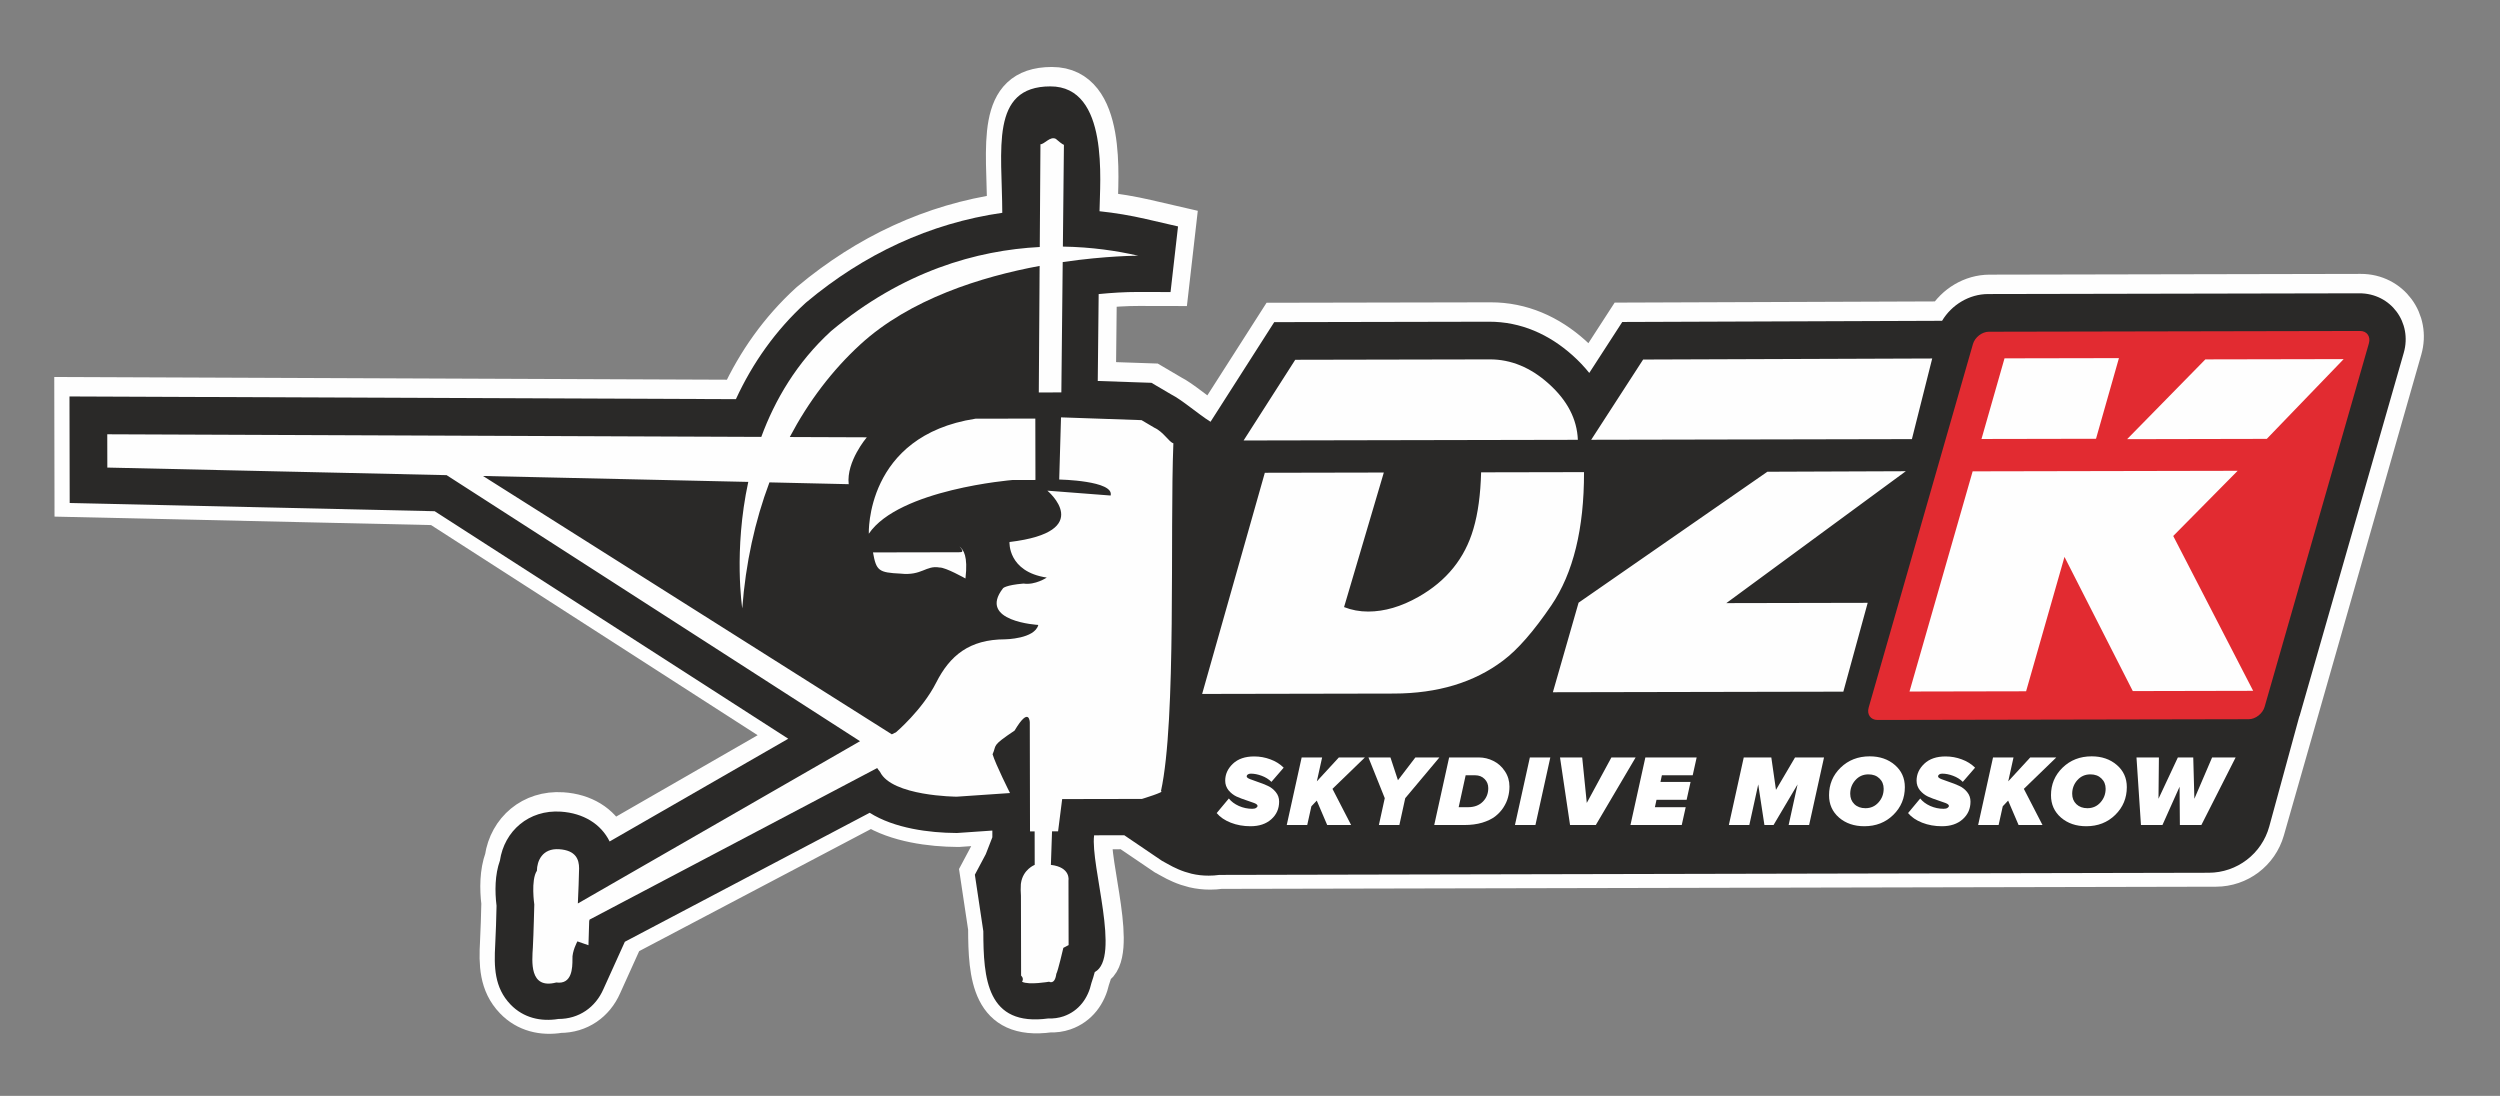 <svg width="146" height="64" viewBox="0 0 146 64" fill="none" xmlns="http://www.w3.org/2000/svg">
<rect x="0" y="0" width="146" height="64" fill="#808080" stroke="none"/>
<path fill-rule="evenodd" clip-rule="evenodd" d="M140.466 20.444L132.439 48.526C132.053 49.875 130.821 50.806 129.416 50.809C120.426 50.83 88.099 50.902 71.294 50.936C71.09 50.965 70.884 50.979 70.675 50.98C70.338 50.98 70 50.944 69.672 50.866C69.404 50.801 69.141 50.713 68.889 50.603C68.676 50.512 68.47 50.406 68.269 50.291C68.161 50.228 68.051 50.168 67.941 50.11L65.745 48.62L63.983 48.623C63.758 50.395 65.57 55.791 64.02 56.609C63.963 56.825 63.898 57.043 63.826 57.244C63.634 58.128 63.101 58.883 62.195 59.195C61.912 59.292 61.611 59.333 61.314 59.318C57.703 59.811 57.518 56.981 57.513 54.224L57.018 50.924L57.656 49.727L58.039 48.739L58.039 48.346L55.991 48.487L55.912 48.487C54.379 48.478 52.319 48.221 50.876 47.307L36.577 54.84L35.324 57.612C34.861 58.666 33.904 59.35 32.695 59.349C31.675 59.517 30.656 59.288 29.905 58.507C28.946 57.514 28.938 56.282 29.007 55.017C29.047 54.262 29.067 53.497 29.085 52.739C28.981 51.898 28.987 50.921 29.282 50.102C29.541 48.363 30.977 47.118 32.84 47.242C34.153 47.327 35.184 47.961 35.688 48.983L46.12 42.983L25.47 29.696L4.157 29.217L4.145 22.994L43.063 23.152C44.039 21.036 45.383 19.136 47.123 17.543L47.16 17.51L47.196 17.479C50.531 14.69 54.384 12.877 58.619 12.269C58.612 8.603 57.877 4.894 61.424 4.886C64.879 4.88 64.316 10.472 64.298 12.177C65.209 12.273 66.114 12.425 67.003 12.63L68.884 13.064L68.446 16.897L66.514 16.893C65.787 16.892 65.014 16.94 64.249 17.015L64.195 22.09L67.331 22.197C67.717 22.424 68.103 22.649 68.487 22.877C69.113 23.19 70.053 24.018 70.781 24.474L74.501 18.655L87.048 18.63C88.91 18.626 90.556 19.368 91.934 20.602C92.287 20.921 92.612 21.26 92.9 21.621L94.827 18.645L113.503 18.576C114.058 17.646 115.086 17.016 116.188 17.014L137.869 16.97C139.716 16.966 140.972 18.684 140.466 20.444Z" fill="#FEFEFE"/>
<path fill-rule="evenodd" clip-rule="evenodd" d="M140.466 20.444L132.439 48.526C132.053 49.875 130.821 50.806 129.416 50.809C120.426 50.83 88.099 50.902 71.294 50.936C71.09 50.965 70.884 50.979 70.675 50.98C70.338 50.98 70 50.944 69.672 50.866C69.404 50.801 69.141 50.713 68.889 50.603C68.676 50.512 68.47 50.406 68.269 50.291C68.161 50.228 68.051 50.168 67.941 50.11L65.745 48.62L63.983 48.623C63.758 50.395 65.57 55.791 64.02 56.609C63.963 56.825 63.898 57.043 63.826 57.244C63.634 58.128 63.101 58.883 62.195 59.195C61.912 59.292 61.611 59.333 61.314 59.318C57.703 59.811 57.518 56.981 57.513 54.224L57.018 50.924L57.656 49.727L58.039 48.739L58.039 48.346L55.991 48.487L55.912 48.487C54.379 48.478 52.319 48.221 50.876 47.307L36.577 54.84L35.324 57.612C34.861 58.666 33.904 59.35 32.695 59.349C31.675 59.517 30.656 59.288 29.905 58.507C28.946 57.514 28.938 56.282 29.007 55.017C29.047 54.262 29.067 53.497 29.085 52.739C28.981 51.898 28.987 50.921 29.282 50.102C29.541 48.363 30.977 47.118 32.84 47.242C34.153 47.327 35.184 47.961 35.688 48.983L46.12 42.983L25.47 29.696L4.157 29.217L4.145 22.994L43.063 23.152C44.039 21.036 45.383 19.136 47.123 17.543L47.16 17.51L47.196 17.479C50.531 14.69 54.384 12.877 58.619 12.269C58.612 8.603 57.877 4.894 61.424 4.886C64.879 4.88 64.316 10.472 64.298 12.177C65.209 12.273 66.114 12.425 67.003 12.63L68.884 13.064L68.446 16.897L66.514 16.893C65.787 16.892 65.014 16.94 64.249 17.015L64.195 22.09L67.331 22.197C67.717 22.424 68.103 22.649 68.487 22.877C69.113 23.19 70.053 24.018 70.781 24.474L74.501 18.655L87.048 18.63C88.91 18.626 90.556 19.368 91.934 20.602C92.287 20.921 92.612 21.26 92.9 21.621L94.827 18.645L113.503 18.576C114.058 17.646 115.086 17.016 116.188 17.014L137.869 16.97C139.716 16.966 140.972 18.684 140.466 20.444Z" stroke="#FEFEFE" stroke-width="1.949" stroke-miterlimit="10"/>
<path fill-rule="evenodd" clip-rule="evenodd" d="M134.284 41.825L132.525 48.266C132.089 49.859 130.643 50.966 128.989 50.969C119.432 50.99 87.76 51.061 71.208 51.095C71.004 51.124 70.797 51.138 70.588 51.138C70.251 51.139 69.914 51.103 69.586 51.025C69.318 50.96 69.055 50.872 68.803 50.762C68.59 50.671 68.383 50.565 68.183 50.45C68.074 50.386 67.964 50.327 67.855 50.269L65.659 48.779L63.896 48.782C63.672 50.553 65.484 55.95 63.934 56.768C63.876 56.984 63.811 57.202 63.74 57.403C63.547 58.287 63.014 59.041 62.109 59.354C61.825 59.45 61.525 59.491 61.228 59.477C57.617 59.969 57.432 57.14 57.426 54.383L56.932 51.083L57.569 49.885L57.953 48.898L57.953 48.505L55.905 48.646L55.825 48.646C54.292 48.638 52.232 48.38 50.79 47.466L36.491 54.999L35.237 57.77C34.775 58.825 33.817 59.509 32.608 59.508C31.589 59.675 30.57 59.447 29.818 58.666C28.859 57.673 28.851 56.441 28.92 55.176C28.961 54.421 28.981 53.656 28.998 52.899C28.895 52.057 28.9 51.08 29.195 50.261C29.454 48.522 30.89 47.277 32.753 47.4C34.067 47.486 35.098 48.119 35.602 49.142L46.034 43.142L25.384 29.855L4.07 29.376L4.058 23.153L42.977 23.311C43.953 21.195 45.296 19.295 47.037 17.701L47.073 17.669L47.11 17.638C50.444 14.849 54.298 13.036 58.533 12.428C58.525 8.762 57.791 5.052 61.337 5.045C64.793 5.038 64.23 10.631 64.212 12.336C65.122 12.432 66.027 12.584 66.917 12.789L68.797 13.223L68.36 17.056L66.427 17.052C65.7 17.051 64.927 17.099 64.162 17.174L64.109 22.249L67.245 22.356C67.631 22.583 68.017 22.808 68.401 23.036C69.026 23.349 69.967 24.177 70.695 24.632L74.415 18.813L86.961 18.788C88.824 18.785 90.47 19.527 91.847 20.761C92.202 21.08 92.525 21.419 92.813 21.78L94.74 18.804L113.417 18.735C113.972 17.805 114.999 17.175 116.101 17.172L137.782 17.129C139.629 17.125 140.885 18.843 140.38 20.603L134.291 41.832L134.284 41.825Z" fill="#2A2928"/>
<path fill-rule="evenodd" clip-rule="evenodd" d="M132.582 48.153C132.112 49.838 130.578 51.006 128.827 51.01C119.084 51.032 87.707 51.102 71.249 51.135C71.044 51.164 70.838 51.178 70.63 51.179C70.293 51.18 69.955 51.144 69.627 51.066C69.359 51 69.097 50.912 68.844 50.803C68.631 50.711 68.424 50.606 68.224 50.49C68.116 50.427 68.005 50.368 67.896 50.309L65.7 48.819L63.938 48.822C63.714 50.594 65.525 55.99 63.975 56.809C63.917 57.025 63.852 57.243 63.781 57.443C63.588 58.328 63.056 59.082 62.15 59.394C61.867 59.491 61.566 59.532 61.269 59.517C57.658 60.01 57.473 57.18 57.468 54.423L56.973 51.124L57.611 49.925L57.994 48.938L57.993 48.545L55.946 48.687L55.867 48.687C54.334 48.678 52.274 48.42 50.831 47.506L36.532 55.04L35.278 57.811C34.816 58.866 33.859 59.55 32.649 59.548C31.63 59.716 30.611 59.487 29.859 58.706C28.901 57.714 28.892 56.481 28.961 55.217C29.002 54.461 29.022 53.696 29.04 52.939C28.936 52.097 28.942 51.121 29.237 50.301C29.495 48.563 30.931 47.317 32.795 47.441C34.108 47.526 35.139 48.16 35.643 49.182L46.075 43.182L25.425 29.895L4.112 29.416L4.099 23.193L43.018 23.352C43.994 21.236 45.338 19.335 47.078 17.742L47.115 17.709L47.151 17.678C50.485 14.89 54.339 13.076 58.574 12.469C58.567 8.802 57.832 5.093 61.379 5.086C64.834 5.079 64.271 10.671 64.253 12.376C65.163 12.473 66.068 12.625 66.958 12.829L68.839 13.263L68.401 17.096L66.469 17.092C65.742 17.092 64.969 17.14 64.203 17.214L64.15 22.289L67.286 22.397C67.672 22.623 68.058 22.848 68.442 23.076C69.067 23.389 70.008 24.218 70.736 24.673L74.456 18.854L87.002 18.829C88.865 18.825 90.511 19.567 91.889 20.802C92.243 21.12 92.567 21.459 92.855 21.821L94.782 18.844L113.458 18.775C114.013 17.846 115.039 17.215 116.143 17.213L137.824 17.169C139.671 17.166 140.926 18.883 140.421 20.643L134.331 41.873L132.582 48.153Z" stroke="#2B2A29" stroke-width="0.002"/>
<path fill-rule="evenodd" clip-rule="evenodd" d="M116.147 19.373L137.829 19.329C138.226 19.328 138.457 19.651 138.344 20.049L132.253 41.28C132.14 41.675 131.723 42.001 131.325 42.002L109.644 42.046C109.247 42.047 109.015 41.722 109.129 41.326L115.219 20.096C115.332 19.698 115.75 19.374 116.147 19.373Z" fill="#E22B31"/>
<path fill-rule="evenodd" clip-rule="evenodd" d="M116.147 19.373L137.829 19.329C138.226 19.328 138.457 19.651 138.344 20.049L132.253 41.28C132.14 41.675 131.723 42.001 131.325 42.002L109.644 42.046C109.247 42.047 109.015 41.722 109.129 41.326L115.219 20.096C115.332 19.698 115.75 19.374 116.147 19.373Z" stroke="#E22B31" stroke-width="0.002"/>
<path fill-rule="evenodd" clip-rule="evenodd" d="M56.968 24.452L60.463 24.445L60.47 28.03L59.126 28.033C59.126 28.033 52.497 28.57 50.738 31.171C50.738 31.171 50.52 25.451 56.968 24.452ZM112.841 20.936L111.655 25.645L92.926 25.683L95.959 20.997L112.841 20.936ZM92.147 25.685L72.626 25.724L75.642 21.011L87.006 20.988C88.236 20.986 89.383 21.457 90.445 22.409C91.533 23.383 92.098 24.477 92.147 25.685ZM92.507 27.572C92.514 30.878 91.877 33.473 90.599 35.354C89.574 36.859 88.637 37.938 87.782 38.577C86.09 39.855 83.964 40.498 81.405 40.504L70.205 40.526L73.866 27.61L80.815 27.596L78.493 35.454C78.931 35.627 79.405 35.716 79.906 35.715C80.855 35.713 81.831 35.428 82.836 34.858C84.477 33.929 85.55 32.604 86.048 30.882C86.314 29.986 86.463 28.885 86.497 27.584L92.507 27.572ZM131.584 40.344L124.555 40.359L120.566 32.523L118.324 40.371L111.515 40.385L115.203 27.526L130.679 27.495L126.917 31.302L131.584 40.344ZM136.871 20.972L132.381 25.63L124.224 25.647L128.793 20.988L136.871 20.972ZM111.299 27.519L100.817 35.222L109.073 35.205L107.651 40.393L90.688 40.427L92.189 35.197L103.214 27.55L111.299 27.519ZM50.983 32.261C50.983 32.261 54.668 32.254 55.998 32.251C56.176 32.251 56.332 32.245 56.037 31.916C56.27 32.114 56.537 32.462 56.383 33.784C56.383 33.784 55.221 33.128 54.87 33.143C54.072 32.999 53.84 33.637 52.59 33.499C51.315 33.438 51.174 33.336 50.983 32.261ZM123.746 20.914L122.407 25.624L115.719 25.637L117.064 20.927L123.746 20.914ZM59.625 51.58C59.741 50.771 60.427 50.508 60.427 50.508L60.423 48.552L60.153 48.552L60.14 42.19C60.14 42.19 60.119 41.204 59.252 42.666C57.855 43.602 58.226 43.485 57.966 44.048C58.145 44.647 58.984 46.314 58.984 46.314L55.876 46.526C55.876 46.526 52.086 46.507 51.393 45.075C51.329 45 51.275 44.927 51.228 44.854L34.429 53.706L34.408 53.803L34.366 55.202L33.72 54.976C33.72 54.976 33.401 55.56 33.431 56.018C33.432 56.52 33.413 57.506 32.488 57.377C30.89 57.796 31.074 56.12 31.119 55.335C31.162 54.551 31.203 52.823 31.203 52.823C31.203 52.823 30.993 51.392 31.355 50.852C31.361 50.287 31.666 49.529 32.652 49.594C33.637 49.659 33.818 50.197 33.819 50.712C33.819 51.108 33.768 52.255 33.746 52.763L50.226 43.286L26.082 27.749L6.268 27.306L6.264 25.362L44.459 25.515C45.255 23.356 46.527 21.172 48.536 19.334C52.731 15.827 57.058 14.614 60.722 14.425L60.762 8.425C60.993 8.429 61.332 7.933 61.662 8.111C62.055 8.457 62.133 8.456 62.133 8.456L62.072 14.401C63.743 14.427 65.24 14.649 66.473 14.934C66.473 14.934 64.626 14.93 62.062 15.305L61.983 22.917L60.666 22.92L60.714 15.529C57.324 16.16 53.146 17.454 50.241 20.118C48.605 21.619 47.218 23.445 46.123 25.522L50.622 25.539C50.622 25.539 49.414 26.949 49.564 28.276L44.935 28.171C44.087 30.429 43.544 32.905 43.348 35.529C43.348 35.529 42.83 32.17 43.699 28.143L28.207 27.797L52.083 42.885C52.223 42.809 52.319 42.771 52.319 42.771C52.319 42.771 53.867 41.458 54.67 39.87C55.473 38.283 56.609 37.34 58.698 37.336C58.698 37.336 60.427 37.315 60.637 36.496C60.637 36.496 57.06 36.303 58.579 34.352C58.579 34.352 58.726 34.169 59.773 34.08C60.455 34.184 61.131 33.73 61.131 33.73C58.846 33.388 58.954 31.654 58.954 31.654C64.038 31.044 61.166 28.655 61.166 28.655L64.861 28.939C65.085 28.065 61.858 28.004 61.858 28.004L61.963 24.374L66.666 24.536C66.666 24.536 67.037 24.753 67.417 24.98C67.952 25.223 68.268 25.818 68.525 25.887C68.317 31.088 68.713 42.021 67.8 46.206C68.078 46.234 66.69 46.657 66.69 46.657L62.031 46.666L61.792 48.549L61.439 48.55L61.372 50.509C62.542 50.648 62.399 51.415 62.399 51.415L62.407 55.193L62.099 55.355C62.099 55.355 61.78 56.732 61.689 56.871C61.602 57.537 61.268 57.332 61.268 57.332C61.268 57.332 60.088 57.54 59.688 57.335C59.819 57.129 59.632 56.977 59.632 56.977L59.623 52.318C59.605 52.093 59.604 51.867 59.617 51.642C59.619 51.623 59.621 51.601 59.625 51.582V51.58Z" fill="#FEFEFE"/>
<path d="M73.031 48.252C72.613 48.252 72.228 48.183 71.877 48.045C71.526 47.907 71.251 47.719 71.054 47.483L71.765 46.631C71.903 46.808 72.098 46.954 72.351 47.069C72.603 47.179 72.862 47.234 73.126 47.234C73.229 47.234 73.306 47.217 73.357 47.181C73.412 47.146 73.44 47.106 73.44 47.063C73.44 47.004 73.375 46.948 73.245 46.897C73.114 46.846 72.956 46.791 72.771 46.731C72.585 46.672 72.4 46.601 72.215 46.519C72.033 46.432 71.877 46.309 71.747 46.152C71.617 45.99 71.552 45.803 71.552 45.59C71.552 45.215 71.701 44.886 72.001 44.602C72.301 44.318 72.716 44.176 73.245 44.176C73.572 44.176 73.888 44.233 74.192 44.347C74.496 44.458 74.754 44.619 74.967 44.832L74.251 45.661C74.097 45.507 73.907 45.389 73.683 45.306C73.462 45.223 73.25 45.181 73.049 45.181C72.974 45.181 72.915 45.197 72.871 45.229C72.828 45.256 72.806 45.294 72.806 45.341C72.806 45.396 72.871 45.45 73.002 45.501C73.132 45.552 73.29 45.609 73.475 45.672C73.661 45.732 73.846 45.805 74.032 45.891C74.217 45.974 74.375 46.096 74.505 46.258C74.636 46.416 74.701 46.601 74.701 46.814C74.701 47.232 74.547 47.578 74.239 47.85C73.935 48.118 73.533 48.252 73.031 48.252Z" fill="white"/>
<path d="M78.905 48.181H77.508L76.899 46.755L76.585 47.087L76.342 48.181H75.146L76.017 44.235H77.212L76.904 45.631L78.189 44.235H79.71L77.816 46.069L78.905 48.181Z" fill="white"/>
<path d="M81.723 48.181H80.527L80.87 46.613L79.917 44.235H81.202L81.64 45.566L82.658 44.235H84.061L82.066 46.613L81.723 48.181Z" fill="white"/>
<path d="M85.517 48.181H83.759L84.629 44.235H86.364C86.66 44.235 86.942 44.302 87.21 44.436C87.483 44.57 87.708 44.771 87.885 45.039C88.063 45.304 88.152 45.603 88.152 45.939C88.152 46.152 88.124 46.359 88.069 46.56C88.017 46.761 87.927 46.962 87.796 47.163C87.666 47.361 87.504 47.534 87.311 47.684C87.118 47.83 86.867 47.95 86.559 48.045C86.251 48.136 85.904 48.181 85.517 48.181ZM85.713 47.14H85.737C86.096 47.14 86.382 47.033 86.595 46.82C86.808 46.607 86.915 46.343 86.915 46.027C86.915 45.814 86.844 45.637 86.701 45.495C86.559 45.349 86.374 45.276 86.145 45.276H85.594L85.186 47.14H85.713Z" fill="white"/>
<path d="M89.669 48.181H88.473L89.344 44.235H90.539L89.669 48.181Z" fill="white"/>
<path d="M93.195 48.181H91.691L91.105 44.235H92.401L92.668 46.891L94.106 44.235H95.521L93.195 48.181Z" fill="white"/>
<path d="M98.214 48.181H95.219L96.089 44.235H99.085L98.854 45.276H97.054L96.971 45.666H98.729L98.499 46.708H96.74L96.646 47.14H98.445L98.214 48.181Z" fill="white"/>
<path d="M105.653 48.181H104.457L104.978 45.809L103.575 48.181H103.042L102.681 45.809L102.16 48.181H100.965L101.835 44.235H103.445L103.717 46.128L104.83 44.235H106.523L105.653 48.181Z" fill="white"/>
<path d="M108.876 48.252C108.284 48.252 107.792 48.084 107.402 47.749C107.011 47.41 106.816 46.974 106.816 46.442C106.816 45.807 107.04 45.27 107.49 44.832C107.944 44.391 108.511 44.17 109.189 44.17C109.777 44.17 110.267 44.337 110.657 44.673C111.048 45.008 111.243 45.44 111.243 45.968C111.243 46.607 111.019 47.148 110.569 47.589C110.119 48.031 109.554 48.252 108.876 48.252ZM108.941 47.199C109.249 47.199 109.503 47.087 109.704 46.862C109.906 46.637 110.006 46.371 110.006 46.063C110.006 45.818 109.923 45.617 109.758 45.459C109.596 45.302 109.383 45.223 109.118 45.223C108.81 45.223 108.556 45.335 108.355 45.56C108.153 45.785 108.053 46.051 108.053 46.359C108.053 46.603 108.134 46.804 108.295 46.962C108.461 47.12 108.676 47.199 108.941 47.199Z" fill="white"/>
<path d="M113.408 48.252C112.99 48.252 112.605 48.183 112.254 48.045C111.902 47.907 111.628 47.719 111.431 47.483L112.141 46.631C112.279 46.808 112.475 46.954 112.727 47.069C112.98 47.179 113.238 47.234 113.503 47.234C113.605 47.234 113.682 47.217 113.733 47.181C113.789 47.146 113.816 47.106 113.816 47.063C113.816 47.004 113.751 46.948 113.621 46.897C113.491 46.846 113.333 46.791 113.147 46.731C112.962 46.672 112.776 46.601 112.591 46.519C112.409 46.432 112.254 46.309 112.123 46.152C111.993 45.99 111.928 45.803 111.928 45.59C111.928 45.215 112.078 44.886 112.378 44.602C112.678 44.318 113.092 44.176 113.621 44.176C113.949 44.176 114.264 44.233 114.568 44.347C114.872 44.458 115.13 44.619 115.344 44.832L114.627 45.661C114.473 45.507 114.284 45.389 114.059 45.306C113.838 45.223 113.627 45.181 113.426 45.181C113.351 45.181 113.291 45.197 113.248 45.229C113.205 45.256 113.183 45.294 113.183 45.341C113.183 45.396 113.248 45.45 113.378 45.501C113.508 45.552 113.666 45.609 113.852 45.672C114.037 45.732 114.223 45.805 114.408 45.891C114.594 45.974 114.752 46.096 114.882 46.258C115.012 46.416 115.077 46.601 115.077 46.814C115.077 47.232 114.923 47.578 114.615 47.85C114.312 48.118 113.909 48.252 113.408 48.252Z" fill="white"/>
<path d="M119.282 48.181H117.885L117.275 46.755L116.961 47.087L116.719 48.181H115.523L116.393 44.235H117.589L117.281 45.631L118.566 44.235H120.087L118.193 46.069L119.282 48.181Z" fill="white"/>
<path d="M121.838 48.252C121.246 48.252 120.755 48.084 120.364 47.749C119.974 47.41 119.778 46.974 119.778 46.442C119.778 45.807 120.003 45.27 120.453 44.832C120.907 44.391 121.473 44.17 122.152 44.17C122.74 44.17 123.229 44.337 123.62 44.673C124.011 45.008 124.206 45.44 124.206 45.968C124.206 46.607 123.981 47.148 123.531 47.589C123.081 48.031 122.517 48.252 121.838 48.252ZM121.903 47.199C122.211 47.199 122.466 47.087 122.667 46.862C122.868 46.637 122.969 46.371 122.969 46.063C122.969 45.818 122.886 45.617 122.72 45.459C122.559 45.302 122.345 45.223 122.081 45.223C121.773 45.223 121.519 45.335 121.317 45.56C121.116 45.785 121.016 46.051 121.016 46.359C121.016 46.603 121.096 46.804 121.258 46.962C121.424 47.12 121.639 47.199 121.903 47.199Z" fill="white"/>
<path d="M128.56 48.181H127.305L127.287 45.945L126.287 48.181H125.032L124.771 44.235H126.08L126.056 46.649L127.187 44.235H128.086L128.152 46.649L129.187 44.235H130.561L128.56 48.181Z" fill="white"/>
</svg>
